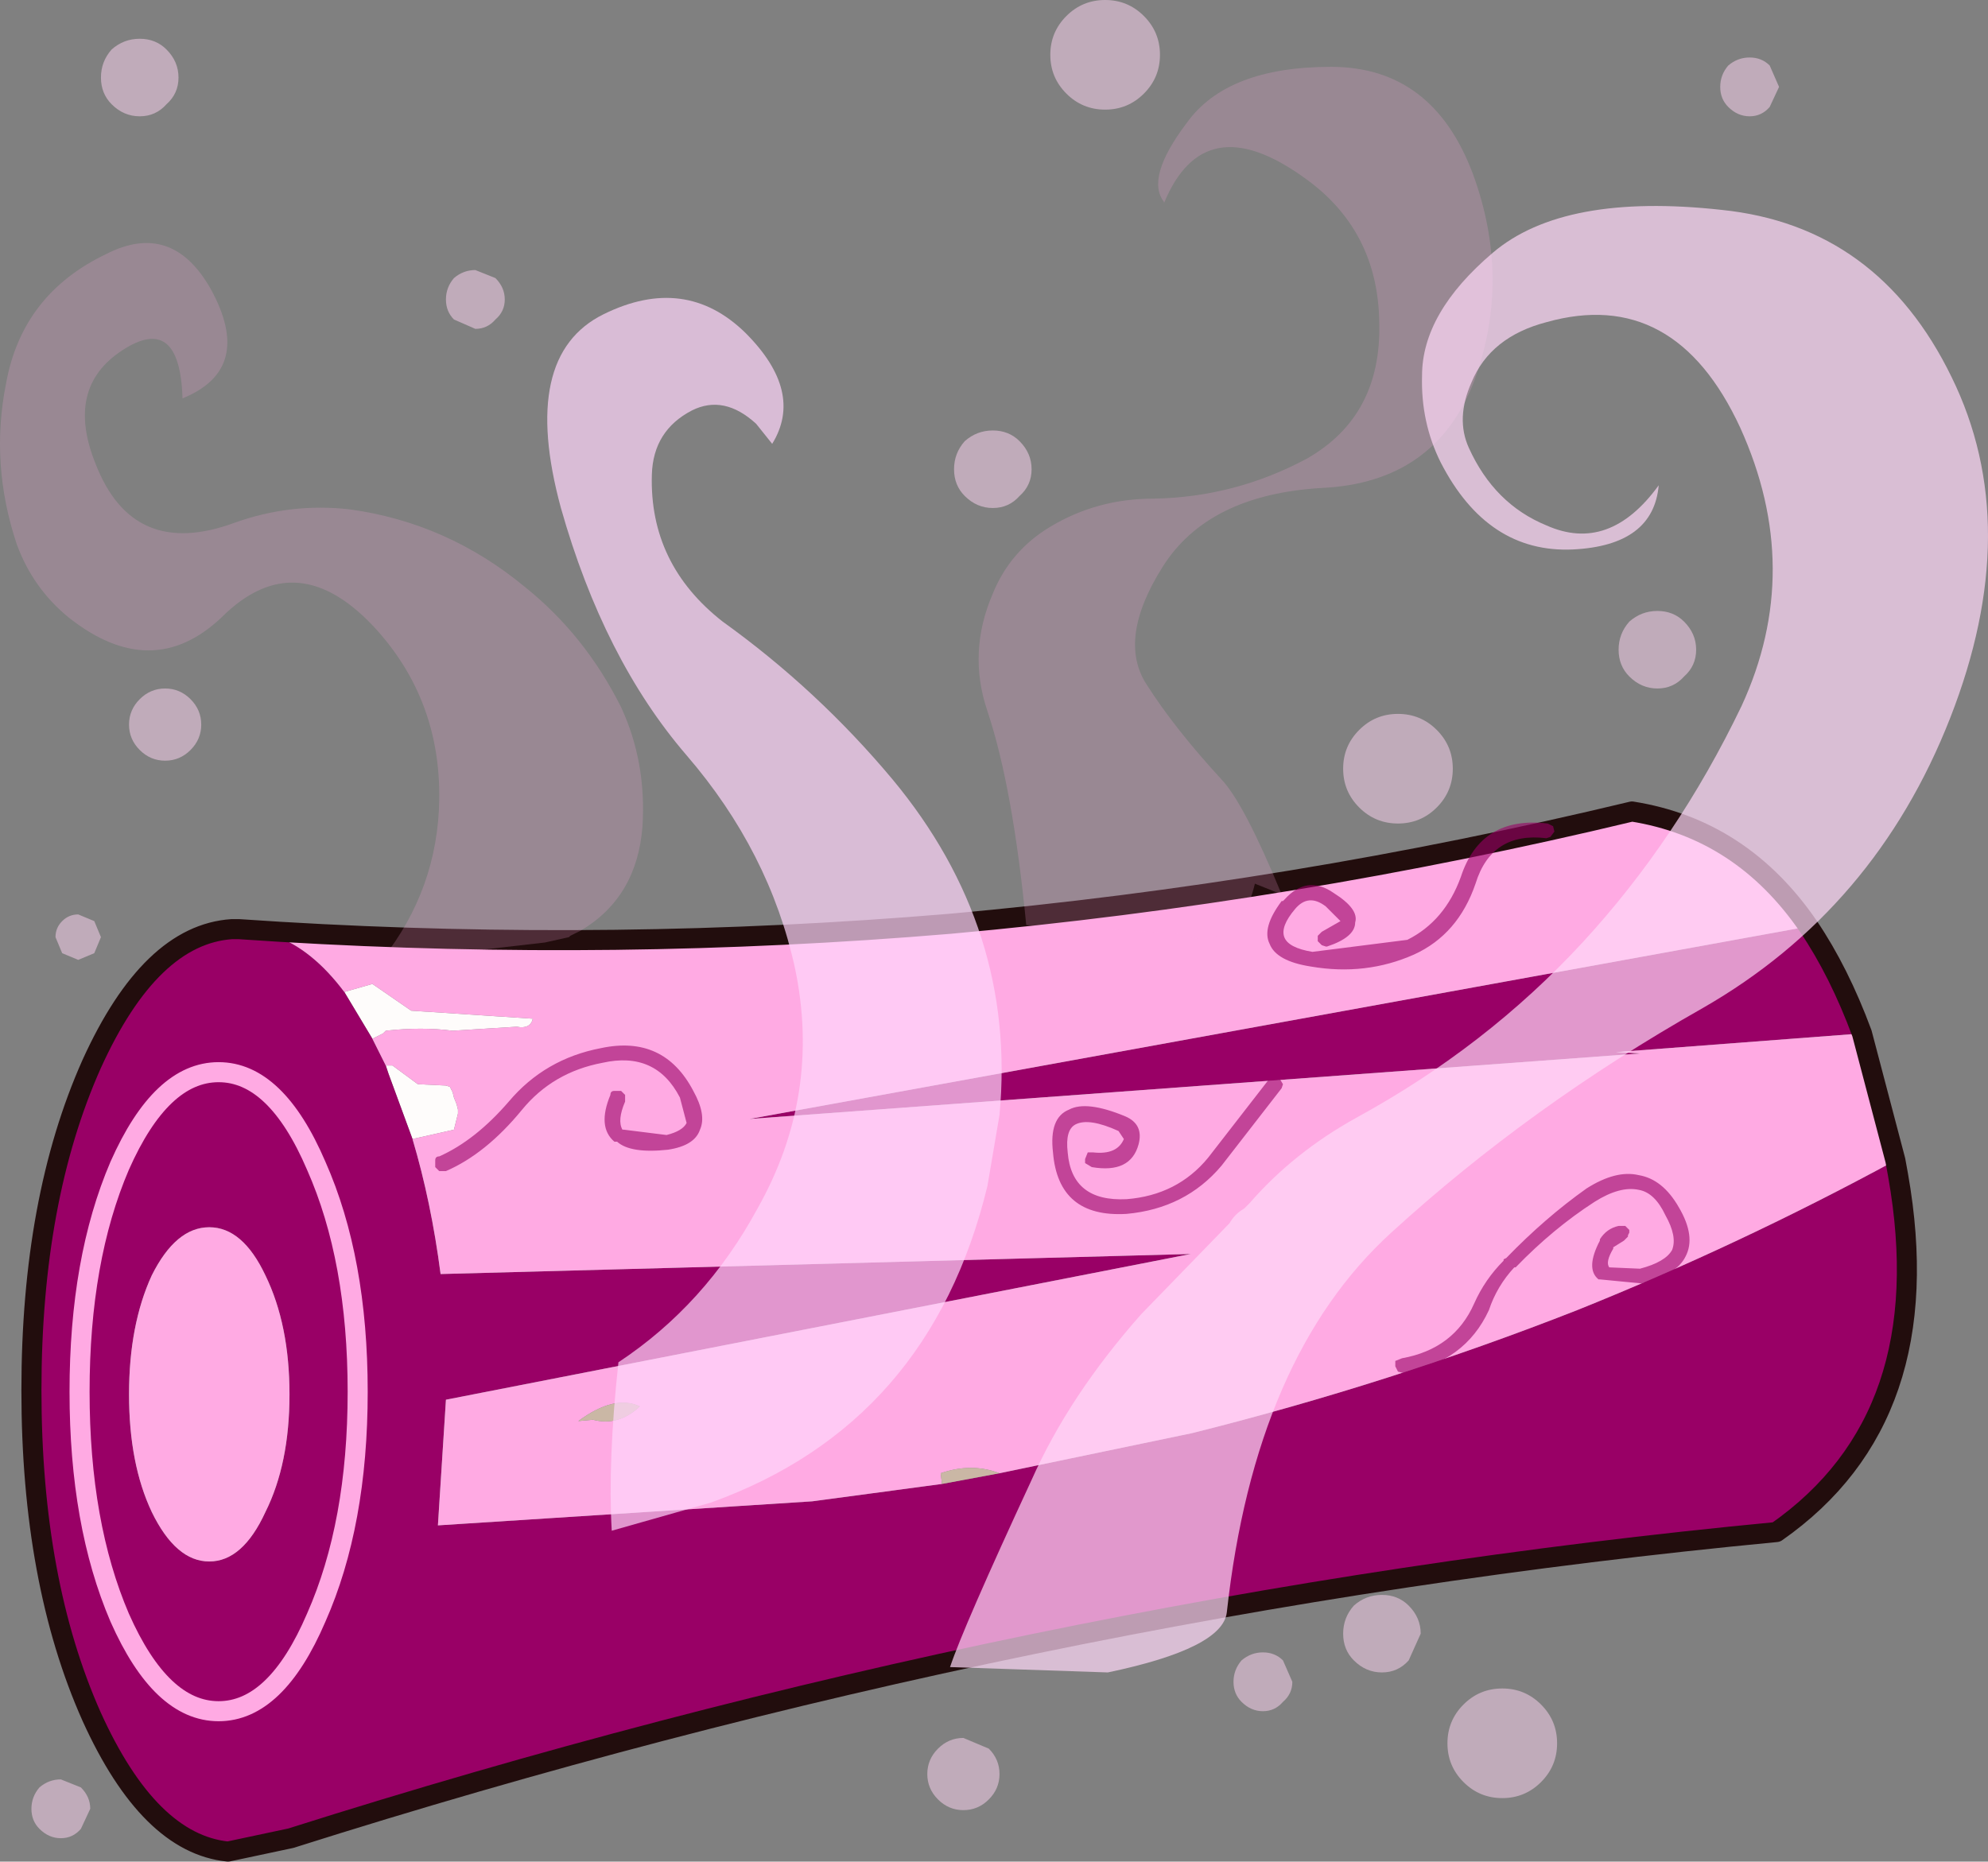 <svg viewBox="0 0 74.338 69.625" xmlns="http://www.w3.org/2000/svg" xmlns:xlink="http://www.w3.org/1999/xlink"><rect x="0" y="0" width="74.338" height="69.625" fill="#808080" stroke="none"/><use transform="translate(-.025)" width="74.35" height="69.6" xlink:href="#a"/><defs><g id="a"><path d="m102.55 59.3 1.05-.3 1.45 1 4.55.3q-.1.4-.6.3l-2.4.15q-1.15-.15-2.5 0l-.1.1-.4.2-1.05-1.75m1.55 2.75h.25l.95.7 1.05.05.15.05.1.2.05.2.1.25.05.2v.15l-.15.6-1.55.35-.9-2.45-.1-.3m-3.95-5-.2.15-1.35-.25 1.55.1" fill="#fefcfb" fill-rule="evenodd" transform="translate(-89.65 -22.2)"/><path d="m102.55 59.3 1.05 1.75.5 1 .1.3.9 2.45q.7 2.35 1.05 5.05l28.05-.75-27.85 5.45-.3 4.7 14-.9 4.85-.65 2.15-.4 7.2-1.5q7.4-1.85 14.4-4.6 6.1-2.45 11.9-5.6l.1.55q1.6 9.05-4.55 13.35-27.8 2.65-55.55 11.45l-2.35.5q-2.95-.3-5.1-5.05-2.25-5.05-2.25-12.2T93.1 62q2.2-4.85 5.25-5.05h.25l1.35.25q1.4.5 2.6 2.1m56.75 1.55-9.2.7.9.05-33.3 2.45 39.6-7.2q1.15 1.7 2 4M97.85 62.3q-2.15 0-3.7 3.5-1.5 3.5-1.5 8.45t1.5 8.45q1.55 3.5 3.7 3.5t3.65-3.5q1.55-3.5 1.55-8.45t-1.55-8.45q-1.5-3.5-3.65-3.5 2.15 0 3.65 3.5 1.55 3.5 1.55 8.45t-1.55 8.45q-1.5 3.5-3.65 3.5t-3.7-3.5q-1.5-3.5-1.5-8.45t1.5-8.45q1.55-3.5 3.7-3.5m-.35 5.8q-1.25 0-2.15 1.8-.85 1.85-.85 4.45t.85 4.4q.9 1.85 2.15 1.85t2.1-1.85q.9-1.8.9-4.4t-.9-4.45q-.85-1.8-2.1-1.8" fill="#906" fill-rule="evenodd" transform="translate(-89.65 -22.2)"/><path d="m103.6 61.05.4-.2.1-.1q1.35-.15 2.5 0l2.4-.15q.5.1.6-.3l-4.55-.3-1.45-1-1.05.3q-1.2-1.6-2.6-2.1l.2-.15q12.55.75 25.05-.3 12.8-1.15 25.5-4.2 4.1.65 6.6 4.3l-39.6 7.2L151 61.6l-.9-.05 9.2-.7 1.25 4.75q-5.8 3.15-11.9 5.6-7 2.75-14.4 4.6l-7.2 1.5q-1.05-.4-2.2 0l.05.4-4.85.65-14 .9.3-4.7 27.85-5.45-28.05.75q-.35-2.7-1.05-5.05l1.55-.35.15-.6v-.15l-.05-.2-.1-.25-.05-.2-.1-.2-.15-.05-1.05-.05-.95-.7h-.25l-.5-1m-6.1 7.05q1.25 0 2.1 1.8.9 1.85.9 4.45t-.9 4.4q-.85 1.85-2.1 1.85t-2.15-1.85q-.85-1.8-.85-4.4t.85-4.45q.9-1.8 2.15-1.8m16.1 6.7q-.95-.45-2.3.55l.55-.05q.95.25 1.75-.5" fill="#ffaae3" fill-rule="evenodd" transform="translate(-89.65 -22.2)"/><path d="m98.2 91.45 2.35-.5-1.95.5h-.4" fill="#164936" fill-rule="evenodd" transform="translate(-89.65 -22.2)"/><path d="m124.9 77.7-.05-.4q1.15-.4 2.2 0l-2.15.4m-11.3-2.9q-.8.75-1.75.5l-.55.05q1.35-1 2.3-.55" fill="#cab7a5" fill-rule="evenodd" transform="translate(-89.65 -22.2)"/><path d="m70.9 43.4-1.25-4.75m-2-4q-2.5-3.65-6.6-4.3-12.7 3.05-25.5 4.2-12.5 1.05-25.05.3m-1.95 34.4q-2.95-.3-5.1-5.05Q1.2 59.15 1.2 52t2.25-12.2q2.2-4.85 5.25-5.05h.25l1.55.1m-1.95 34.4 2.35-.5q27.75-8.8 55.55-11.45Q72.6 53 71 43.95l-.1-.55m-3.25-8.75q1.15 1.7 2 4" fill="none" stroke="#220d0d" stroke-linecap="round" stroke-linejoin="round" stroke-width=".75"/><path d="M8.2 40.1q2.15 0 3.65 3.5 1.55 3.5 1.55 8.45t-1.55 8.45Q10.35 64 8.2 64t-3.7-3.5Q3 57 3 52.05t1.5-8.45q1.55-3.5 3.7-3.5" fill="none" stroke="#ffaae3" stroke-linecap="round" stroke-linejoin="round" stroke-width=".75"/><path d="M155.1 24.35q.45 0 .75.3l.35.8-.35.75q-.3.35-.75.35t-.8-.35q-.3-.3-.3-.75t.3-.8q.35-.3.8-.3m-22.05-.1q0 .85-.6 1.45t-1.45.6-1.45-.6-.6-1.45.6-1.45 1.45-.6 1.45.6.6 1.45M126.8 41.2q-.6 0-1.05-.45-.4-.4-.4-1t.4-1.05q.45-.4 1.05-.4t1 .4q.45.45.45 1.05t-.45 1q-.4.45-1 .45m24.85 3.85q.6 0 1 .4.45.45.45 1.05t-.45 1q-.4.45-1 .45t-1.05-.45q-.4-.4-.4-1t.4-1.05q.45-.4 1.05-.4m-55.75-21q.45.45.45 1.05t-.45 1q-.4.45-1 .45t-1.05-.45q-.4-.4-.4-1t.4-1.05q.45-.4 1.05-.4t1 .4m1.3 25.25q0 .55-.4.95t-.95.4-.95-.4-.4-.95.4-.95.95-.4.95.4.4.95m11-15.15q-.3.35-.75.35l-.8-.35q-.3-.3-.3-.75t.3-.8q.35-.3.8-.3l.75.3q.35.35.35.8t-.35.75m-15 22.5.25.6-.25.6-.6.25-.6-.25-.25-.6q0-.35.25-.6t.6-.25l.6.25m-.5 33.95q-.3.35-.75.35t-.8-.35q-.3-.3-.3-.75t.3-.8q.35-.3.8-.3l.75.3q.35.35.35.8l-.35.75m50.7-38.2q-.6.6-1.45.6t-1.45-.6-.6-1.45.6-1.45 1.45-.6 1.45.6.6 1.45-.6 1.45m-7.6 32.7q0-.45.3-.8.35-.3.8-.3t.75.3l.35.8q0 .45-.35.75-.3.35-.75.35t-.8-.35q-.3-.3-.3-.75m4.5-.8q-.4-.4-.4-1t.4-1.05q.45-.4 1.05-.4t1 .4q.45.45.45 1.05l-.45 1q-.4.45-1 .45t-1.05-.45m-13.65 5.2q-.4.4-.95.4t-.95-.4-.4-.95.4-.95.95-.4l.95.4q.4.4.4.95t-.4.95m19.2-4.15q.85 0 1.45.6t.6 1.45-.6 1.45-1.45.6-1.45-.6-.6-1.45.6-1.45 1.45-.6" fill="#ffd5f3" fill-opacity=".502" fill-rule="evenodd" transform="translate(-89.65 -22.2)"/><path d="M138.45 28.85q-3.75-2.7-5.25.95v-.05q-.7-.9.85-2.95 1.5-2.1 5.4-2.1 3.8 0 5.3 4 1.45 3.95.05 7.75-1.45 3.8-5.7 4-4.25.25-5.95 2.95t-.6 4.4q1.05 1.65 2.8 3.55.85.9 2.25 4.3l-1-.4q-.65 2.7-3 1.85l-5.55-.3q-.5-5.15-1.45-8-.75-2.2.2-4.4.65-1.6 2.15-2.5 1.75-1.05 3.85-1.05 3.05-.05 5.75-1.5 2.8-1.6 2.7-5.1-.05-3.45-2.8-5.4M96.5 37.1q-.1-3.2-2.25-1.8t-1 4.25q1.4 3.6 5.2 2.2 2.1-.75 4.3-.5 3.65.5 6.55 2.9 2.25 1.8 3.6 4.5.95 2.05.8 4.45-.2 2.65-2.3 3.9l-.4.2-.05.05-.9.2-6.1.7v-.05q2.1-2.65 2.15-6 .05-3.65-2.3-6.3-3-3.35-5.85-.5-2.6 2.45-5.7 0-1.35-1.1-1.95-2.75-1-3-.4-6 .6-3.35 3.75-4.85 2.45-1.25 3.9 1.3 1.65 3-1.05 4.1" fill="#ffaae3" fill-opacity=".2" fill-rule="evenodd" transform="translate(-89.65 -22.2)"/><path d="M162.6 49.05q-2.8 7.15-9.25 10.85-6.45 3.65-11.65 8.4-5.1 4.65-6.15 14.2-.15 1.35-4.45 2.25l-5.9-.2q.5-1.5 3.05-7 1.4-3.15 4.1-6.2l3.3-3.4q.2-.35.55-.55l.2-.2q1.65-1.9 4-3.2 4.85-2.65 8.45-6.55 3.55-3.85 5.95-8.85 2.35-5.1-.05-10.4-2.45-5.3-7.25-3.95-2.1.55-2.8 2.25-.6 1.35-.1 2.45.95 2.1 2.9 2.9 2.35 1.05 4.2-1.5-.2 2.25-3.2 2.4-3.2.15-4.95-3.25-.75-1.5-.7-3.25 0-2.35 2.65-4.6t8.55-1.6q5.85.6 8.6 6.25 2.75 5.6-.05 12.75" fill="#ffd9f8" fill-opacity=".702" fill-rule="evenodd" transform="translate(-89.65 -22.2)"/><path d="M117.95 38.05q-1.2-1.1-2.4-.5-1.45.75-1.5 2.4-.1 3.35 2.65 5.5 3.55 2.55 6.35 5.9 4.65 5.6 4 12.55l-.45 2.65q-2.15 8.9-10.35 11.85l-3.7 1.05q-.15-2.6.25-6.3 3.25-2.15 5.2-5.75 2.4-4.25 1.4-9-.95-4.35-4.05-7.95t-4.7-9.25q-1.55-5.7 1.6-7.25 3.05-1.5 5.3.7 2.2 2.2 1 4.15l-.6-.75" fill="#ffd5fa" fill-opacity=".702" fill-rule="evenodd" transform="translate(-89.65 -22.2)"/><path d="M108.7 63.4q1.35-1.6 3.45-2 2.35-.5 3.45 1.6.5.9.25 1.45-.2.6-1.2.75-1.4.15-1.9-.3h-.1q-.65-.55-.15-1.75 0-.15.15-.15h.25l.15.15v.25q-.3.7-.1 1.05h.05l1.6.2q.6-.15.75-.45l-.25-.95q-.9-1.75-2.9-1.3-1.85.35-3 1.75-1.35 1.65-2.85 2.3h-.25l-.15-.15v-.25q0-.15.15-.15 1.35-.6 2.6-2.05m39.1-10.1-.15.2-.15.05q-2.05-.25-2.65 1.7-.65 1.9-2.3 2.65-1.8.8-3.85.45-1.3-.2-1.55-.85-.3-.6.45-1.6h.05l.05-.05q.85-.95 1.85-.25.95.6.8 1.1 0 .55-1.05.9h-.05l-.15-.05-.15-.15v-.2l.15-.15.7-.4-.55-.55q-.65-.5-1.15.1-.55.65-.4 1.05t1.05.55l3.55-.45q1.4-.7 2-2.35.75-2.3 3.25-2l.2.1.05.2m2.65 14.75.15.15v.1l-.05.1v.05l-.15.15-.4.25v.05q-.3.5-.15.7l1.15.05q.95-.25 1.2-.7.2-.5-.25-1.3-.4-.85-1-.95-.7-.15-1.65.45-1.55 1-2.95 2.45h-.05q-.65.7-.95 1.6-.9 1.95-3.2 2.35l-.2-.05-.1-.2v-.2l.25-.1q1.95-.35 2.7-2.05.4-.9 1.1-1.6v-.05l.1-.05q1.45-1.5 3-2.6 1.1-.7 1.95-.5.9.15 1.5 1.2.65 1.1.25 1.85-.35.7-1.65 1l-1.55-.15h-.05q-.5-.4.05-1.45v-.05q.25-.4.7-.5h.25m-20.55-3.8q-.4.2-.3 1.05.15 1.85 2.2 1.75 1.9-.15 3.05-1.55l2.25-2.9.25-.1h.15l.15.25-.05.15-2.25 2.9q-1.35 1.6-3.55 1.8-2.55.15-2.75-2.3-.15-1.3.6-1.6.65-.35 2.1.25.7.3.5 1.05-.3 1.1-1.75.85l-.25-.15v-.15l.1-.25h.2q.9.1 1.15-.5l-.2-.3q-1.1-.5-1.6-.25" fill="#906" fill-opacity=".6" fill-rule="evenodd" transform="translate(-89.65 -22.2)"/></g></defs></svg>